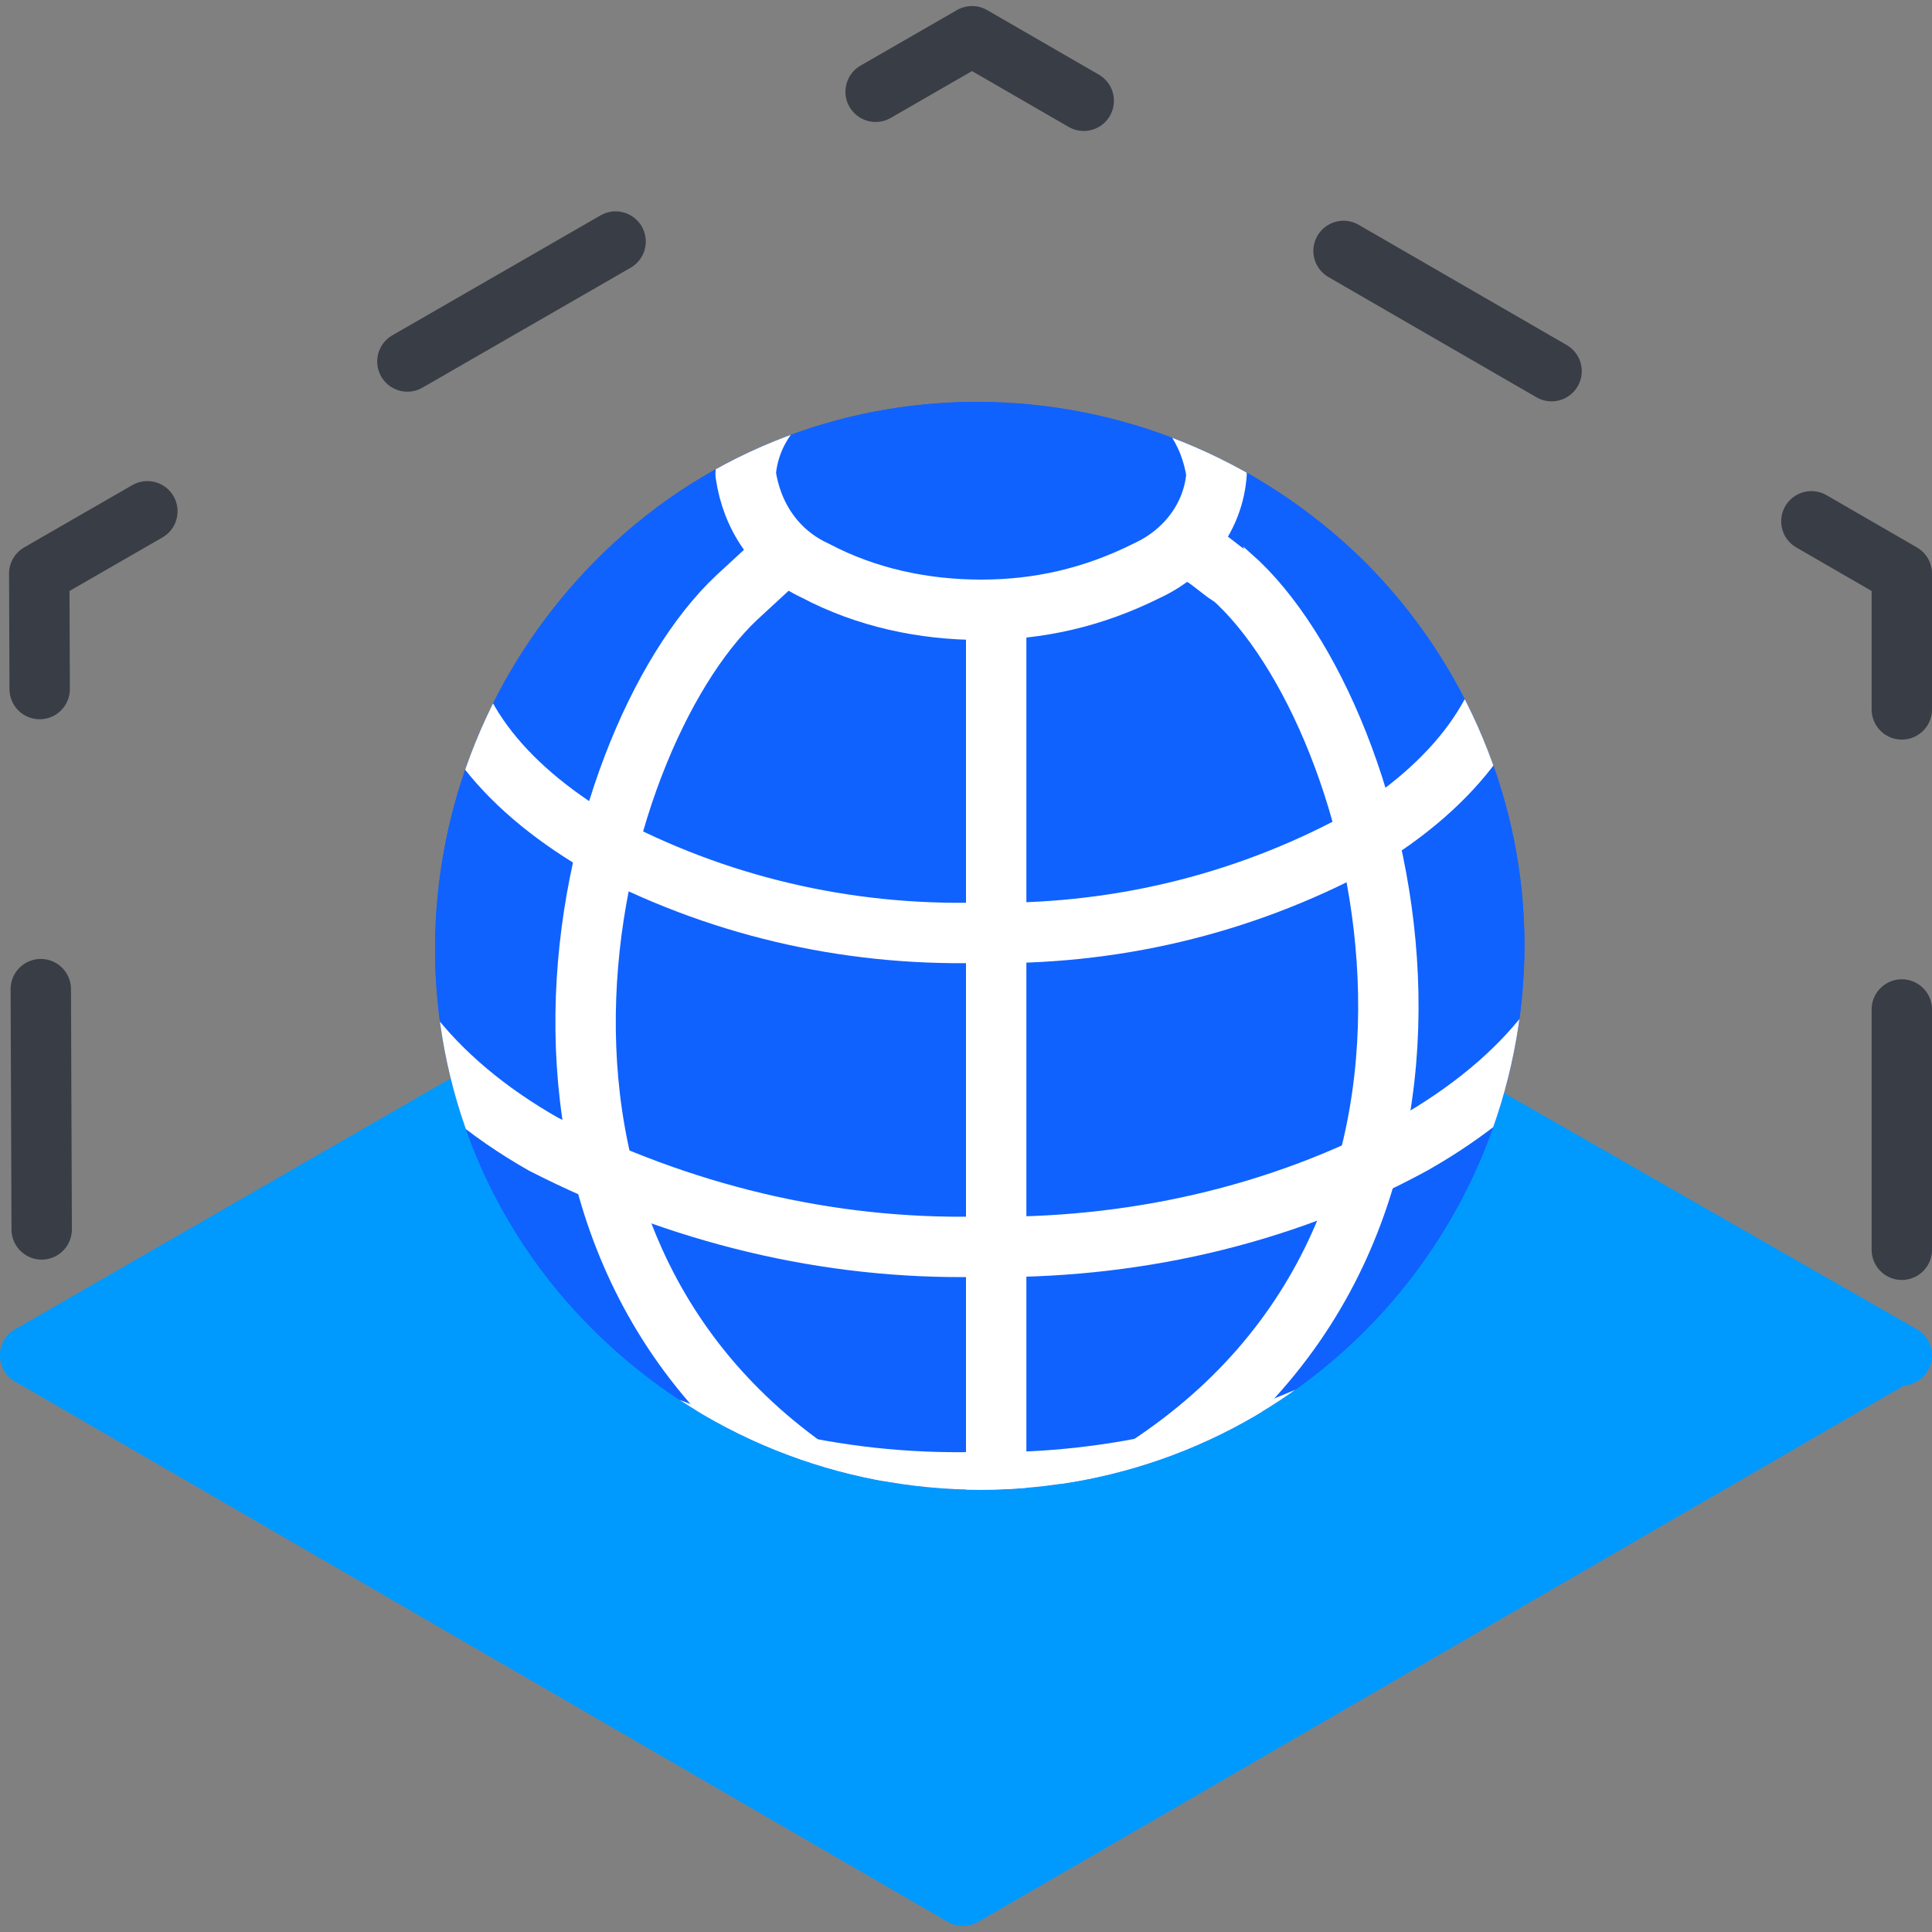 <?xml version="1.0" encoding="utf-8"?>
<!-- Generator: Adobe Illustrator 23.0.6, SVG Export Plug-In . SVG Version: 6.00 Build 0)  -->
<svg version="1.1" id="Warstwa_1" xmlns="http://www.w3.org/2000/svg" xmlns:xlink="http://www.w3.org/1999/xlink" x="0px" y="0px"
	 viewBox="0 0 64 64" style="enable-background:new 0 0 64 64;" xml:space="preserve">
<rect x="0" y="0" width="64" height="64" fill="#808080" stroke="none"/>
<style type="text/css">
	.st0{fill:#009AFF;stroke:#009AFF;stroke-width:2;stroke-linecap:round;stroke-linejoin:round;}
	.st1{fill:none;stroke:#393D45;stroke-width:2;stroke-linecap:round;stroke-linejoin:round;stroke-dasharray:7.96,9.94;}
	.st2{clip-path:url(#SVGID_2_);}
	.st3{fill:#1062FE;stroke:#1062FE;stroke-width:2.22;stroke-linecap:round;stroke-linejoin:round;}
	.st4{fill:none;stroke:#FFFFFF;stroke-width:2;stroke-linecap:round;stroke-linejoin:round;}
	.st5{fill:none;stroke:#FFFFFF;stroke-width:2;stroke-linecap:round;stroke-miterlimit:10;}
</style>
<title>web-hosting</title>
<polygon class="st0" points="31.9,27.1 1,44.9 63,44.9 "/>
<polygon class="st0" points="31.9,62.8 62.8,44.9 1,44.9 "/>
<polyline class="st1" points="63,41.4 63,19 32.2,1.2 1.3,19 1.4,45.9 "/>
<g>
	<defs>
		<path id="SVGID_1_" d="M45.2,44.1c-7,7-18.4,7-25.5,0s-7-18.4,0-25.5s18.4-7,25.5,0c3.4,3.4,5.3,8,5.3,12.7
			C50.5,36.1,48.6,40.7,45.2,44.1z"/>
	</defs>
	<clipPath id="SVGID_2_">
		<use xlink:href="#SVGID_1_"  style="overflow:visible;"/>
	</clipPath>
	<g class="st2">
		<path class="st3" d="M45.2,44.1c-7,7-18.4,7-25.5,0s-7-18.4,0-25.5s18.4-7,25.5,0c3.4,3.4,5.3,8,5.3,12.7
			C50.5,36.1,48.6,40.7,45.2,44.1z"/>
		<path class="st4" d="M32.5,20.2c-1.9,0-3.8-0.4-5.5-1.3c-1.3-0.6-2.1-1.8-2.3-3.2c0.1-1.4,1-2.6,2.3-3.2c1.7-0.9,3.6-1.3,5.5-1.3
			c1.9,0,3.8,0.4,5.5,1.3c1.3,0.6,2.1,1.8,2.3,3.2c-0.1,1.4-1,2.6-2.3,3.2C36.2,19.8,34.4,20.2,32.5,20.2z"/>
		<path class="st4" d="M53,29.6c0,3.2-2.5,6.2-6.2,8.3c-4.4,2.4-9.4,3.5-14.4,3.4c-5,0.1-9.9-1.1-14.4-3.4c-3.7-2.1-6.2-5.2-6.2-8.4
			"/>
		<path class="st4" d="M51.2,38.3c0,3-2.3,5.7-5.7,7.6c-4.1,2.2-8.6,3.3-13.2,3.2c-4.6,0.1-9.1-1-13.2-3.2c-3.4-2-5.7-4.7-5.7-7.7"
			/>
		<path class="st4" d="M50.2,20.6c0,2.8-2,5.4-5.2,7.3c-3.9,2.1-8.2,3.1-12.6,3c-4.4,0.1-8.7-0.9-12.6-3c-3.2-1.9-5.2-4.4-5.2-7.3"
			/>
		<path class="st5" d="M39.8,18.4c0.1,0,0.9,0.7,1,0.7c5.2,4.6,9.9,22.2-3.8,30.1c-1.1,0.7-2.2,1.3-3.4,1.9"/>
		<path class="st5" d="M25.7,18.6l-1.3,1.2c-5.1,4.8-9.5,22,3.8,29.8c0.9,0.5,1.8,1,2.8,1.5"/>
		<line class="st4" x1="33" y1="20.6" x2="33" y2="51.1"/>
	</g>
</g>
</svg>
